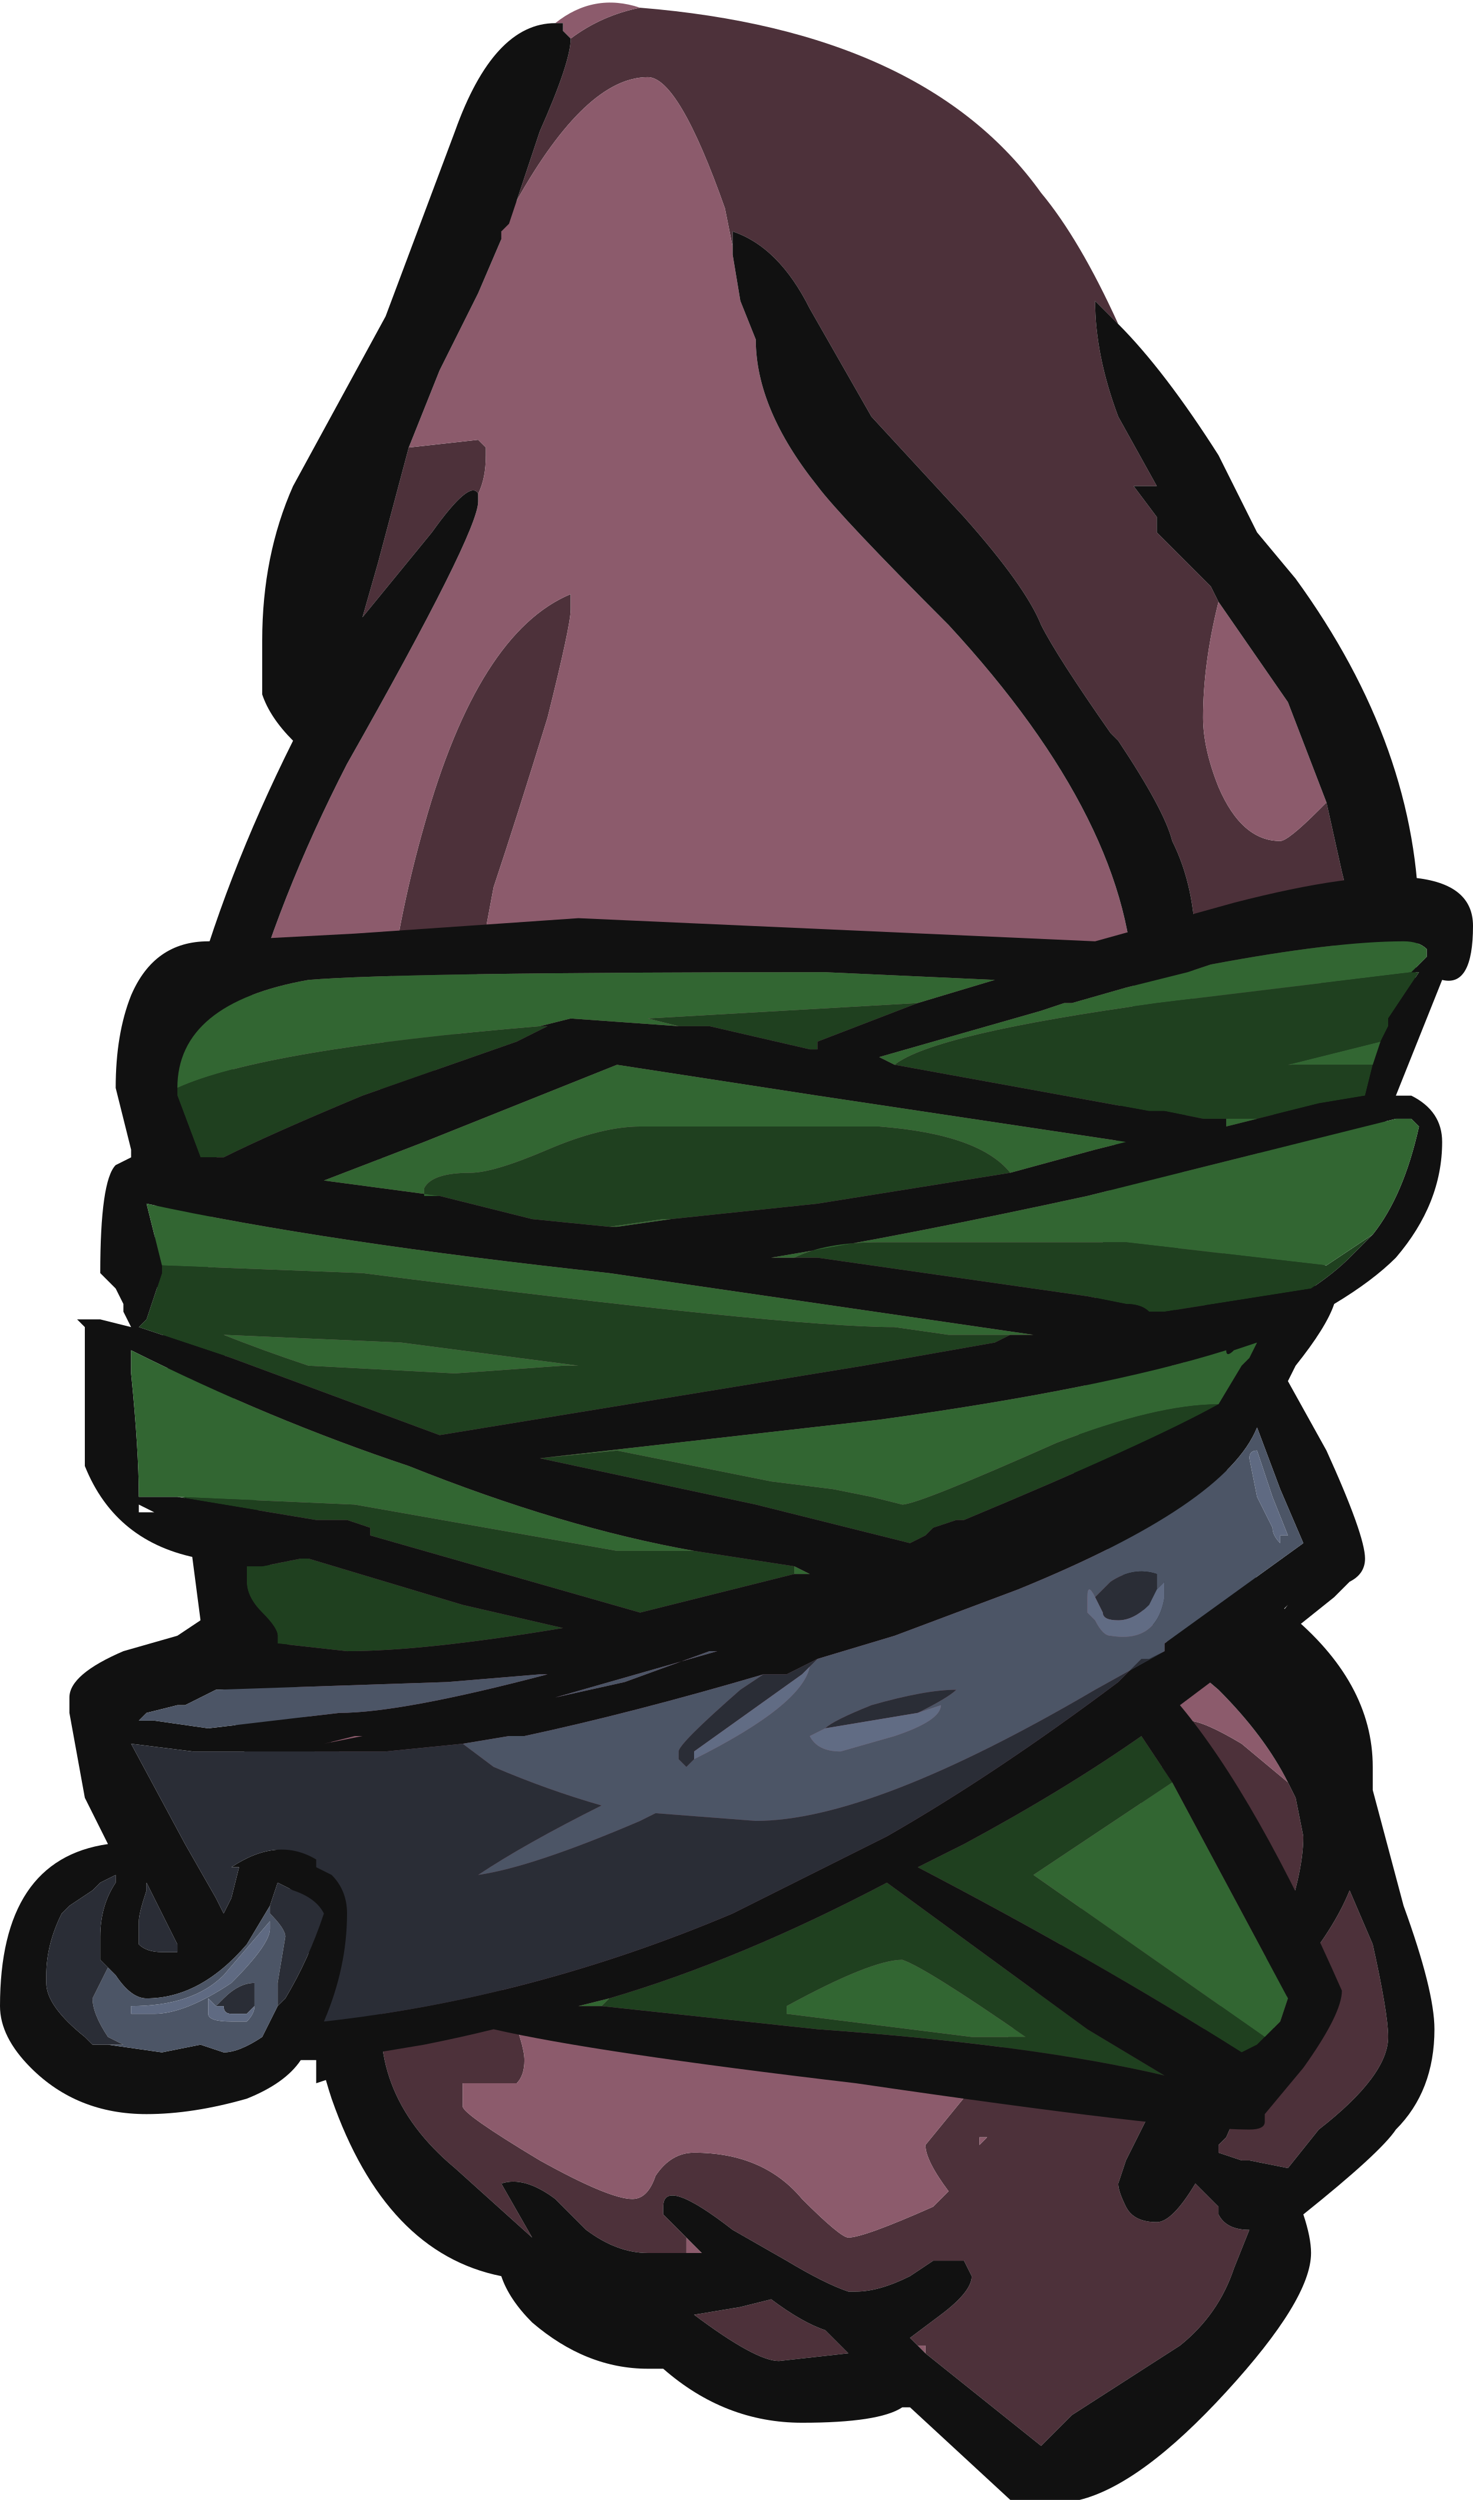 <?xml version="1.0" encoding="UTF-8" standalone="no"?>
<svg xmlns:ffdec="https://www.free-decompiler.com/flash" xmlns:xlink="http://www.w3.org/1999/xlink" ffdec:objectType="shape" height="16.2px" width="9.55px" xmlns="http://www.w3.org/2000/svg">
  <g transform="matrix(1.0, 0.0, 0.0, 1.0, 5.4, 16.3)">
    <path d="M-1.25 -16.25 Q0.6 -16.1 1.35 -15.05 1.6 -14.75 1.85 -14.2 L1.7 -14.35 Q1.7 -14.0 1.85 -13.6 L2.1 -13.15 1.95 -13.15 2.1 -12.95 2.1 -12.85 2.45 -12.5 2.5 -12.4 Q2.4 -12.0 2.4 -11.65 2.4 -11.45 2.5 -11.2 2.65 -10.85 2.9 -10.85 2.95 -10.85 3.15 -11.05 L3.2 -11.1 3.3 -10.65 3.35 -10.45 2.25 -7.4 2.2 -7.45 2.35 -10.15 Q2.35 -10.55 2.2 -10.85 2.15 -11.05 1.85 -11.5 L1.8 -11.55 Q1.45 -12.05 1.35 -12.25 1.25 -12.5 0.85 -12.95 L0.25 -13.6 -0.15 -14.3 Q-0.35 -14.7 -0.65 -14.8 L-0.65 -14.7 -0.7 -14.95 Q-1.0 -15.8 -1.2 -15.8 -1.6 -15.8 -2.05 -15.0 L-2.2 -14.7 -2.15 -14.75 -2.15 -14.8 -2.1 -14.85 -1.9 -15.45 Q-1.7 -15.9 -1.7 -16.05 -1.5 -16.2 -1.25 -16.25 M2.95 -4.75 L3.0 -4.65 3.05 -4.4 Q3.05 -4.15 2.9 -3.75 L2.8 -3.6 2.75 -3.65 2.1 -2.7 1.9 -2.3 1.85 -2.15 Q1.85 -2.1 1.9 -2.0 1.95 -1.9 2.1 -1.9 2.2 -1.9 2.35 -2.15 L2.5 -2.0 2.5 -1.95 Q2.55 -1.85 2.7 -1.85 L2.6 -1.6 Q2.5 -1.3 2.25 -1.1 L1.55 -0.65 1.35 -0.45 0.6 -1.05 0.6 -1.1 0.55 -1.1 0.5 -1.15 0.7 -1.3 Q0.9 -1.45 0.9 -1.55 L0.85 -1.65 0.65 -1.65 0.5 -1.55 Q0.3 -1.45 0.15 -1.45 L0.1 -1.45 Q-0.05 -1.5 -0.3 -1.65 L-0.65 -1.85 Q-1.1 -2.2 -1.1 -2.0 L-1.1 -1.95 Q-1.05 -1.9 -0.95 -1.8 L-0.95 -1.7 -1.2 -1.7 Q-1.4 -1.7 -1.6 -1.85 L-1.8 -2.05 Q-2.0 -2.2 -2.15 -2.15 L-1.95 -1.8 -2.45 -2.25 Q-3.05 -2.75 -2.9 -3.45 L-3.45 -5.25 -2.45 -4.05 Q-2.0 -3.15 -2.0 -2.95 -2.0 -2.85 -2.05 -2.8 L-2.4 -2.8 -2.4 -2.65 Q-2.4 -2.6 -1.9 -2.3 -1.45 -2.05 -1.3 -2.05 -1.2 -2.05 -1.15 -2.2 -1.05 -2.35 -0.9 -2.35 -0.45 -2.35 -0.2 -2.05 0.05 -1.8 0.1 -1.8 0.2 -1.8 0.65 -2.0 L0.75 -2.1 Q0.6 -2.3 0.6 -2.4 L1.05 -2.95 2.3 -5.15 Q2.4 -5.15 2.65 -5.0 L2.95 -4.75 M2.5 -2.4 L2.55 -2.45 2.9 -3.25 3.0 -3.5 Q3.25 -3.8 3.35 -4.05 L3.5 -3.7 Q3.6 -3.25 3.6 -3.1 3.6 -2.85 3.15 -2.5 L2.95 -2.25 2.7 -2.3 2.65 -2.3 2.5 -2.35 2.5 -2.4 M1.55 -6.65 L2.05 -5.8 1.55 -6.65 M0.95 -2.4 L1.0 -2.45 0.95 -2.45 0.95 -2.4 M-2.75 -13.4 L-2.3 -13.45 -2.25 -13.4 -2.25 -13.35 Q-2.25 -13.2 -2.3 -13.1 -2.35 -13.2 -2.6 -12.85 L-3.05 -12.3 -2.95 -12.65 -2.75 -13.4 M-1.7 -12.45 L-1.7 -12.35 Q-1.7 -12.25 -1.85 -11.65 -2.05 -11.0 -2.2 -10.55 L-2.35 -9.75 -2.95 -8.75 Q-2.95 -9.9 -2.65 -10.95 -2.3 -12.2 -1.7 -12.45 M-0.9 -1.3 L-0.6 -1.35 -0.4 -1.4 Q-0.2 -1.25 -0.05 -1.2 L0.1 -1.05 -0.35 -1.0 Q-0.5 -1.0 -0.9 -1.3" fill="#4d313a" fill-rule="evenodd" stroke="none"/>
    <path d="M-1.25 -16.25 Q-1.5 -16.2 -1.7 -16.05 L-1.75 -16.1 -1.75 -16.15 -1.8 -16.15 Q-1.55 -16.35 -1.25 -16.25 M-2.15 -14.75 L-2.2 -14.7 -2.05 -15.0 Q-1.6 -15.8 -1.2 -15.8 -1.0 -15.8 -0.7 -14.95 L-0.65 -14.7 -0.65 -14.65 -0.6 -14.35 -0.5 -14.1 Q-0.5 -13.65 -0.1 -13.15 0.05 -12.95 0.75 -12.25 1.95 -10.95 1.95 -9.85 L1.55 -6.65 2.05 -5.8 Q2.2 -5.6 2.5 -5.35 2.8 -5.05 2.95 -4.75 L2.65 -5.0 Q2.4 -5.15 2.3 -5.15 L1.05 -2.95 0.6 -2.4 Q0.6 -2.3 0.75 -2.1 L0.65 -2.0 Q0.2 -1.8 0.1 -1.8 0.05 -1.8 -0.2 -2.05 -0.45 -2.35 -0.9 -2.35 -1.05 -2.35 -1.15 -2.2 -1.2 -2.05 -1.3 -2.05 -1.45 -2.05 -1.9 -2.3 -2.4 -2.6 -2.4 -2.65 L-2.4 -2.8 -2.05 -2.8 Q-2.0 -2.85 -2.0 -2.95 -2.0 -3.15 -2.45 -4.05 L-3.45 -5.25 -4.05 -8.0 Q-4.05 -9.6 -3.15 -11.35 -2.3 -12.85 -2.3 -13.05 L-2.3 -13.1 Q-2.25 -13.2 -2.25 -13.35 L-2.25 -13.4 -2.3 -13.45 -2.75 -13.4 -2.55 -13.9 -2.3 -14.4 -2.15 -14.75 M2.2 -7.45 L2.25 -7.4 2.2 -7.45 M3.2 -11.1 L3.15 -11.05 Q2.95 -10.85 2.9 -10.85 2.65 -10.85 2.5 -11.2 2.4 -11.45 2.4 -11.65 2.4 -12.0 2.5 -12.4 L2.95 -11.75 3.2 -11.1 M-0.95 -1.7 L-0.95 -1.8 -0.85 -1.7 -0.95 -1.7 M0.55 -1.1 L0.6 -1.1 0.6 -1.05 0.55 -1.1 M2.75 -3.65 L2.8 -3.6 2.75 -3.65 M2.5 -2.4 L2.5 -2.35 2.5 -2.4 M0.95 -2.4 L0.95 -2.45 1.0 -2.45 0.95 -2.4 M-1.7 -12.45 Q-2.3 -12.2 -2.65 -10.95 -2.95 -9.9 -2.95 -8.75 L-2.35 -9.75 -2.2 -10.55 Q-2.05 -11.0 -1.85 -11.65 -1.7 -12.25 -1.7 -12.35 L-1.7 -12.45 M-3.05 -12.3 L-3.05 -12.3 M-0.9 -1.3 L-0.9 -1.3" fill="#8c5b6c" fill-rule="evenodd" stroke="none"/>
    <path d="M-1.7 -16.05 Q-1.7 -15.9 -1.9 -15.45 L-2.1 -14.85 -2.15 -14.8 -2.15 -14.75 -2.3 -14.4 -2.55 -13.9 -2.75 -13.4 -2.95 -12.65 -3.05 -12.3 -3.05 -12.3 -2.6 -12.85 Q-2.35 -13.2 -2.3 -13.1 L-2.3 -13.05 Q-2.3 -12.85 -3.15 -11.35 -4.05 -9.6 -4.05 -8.0 L-3.45 -5.25 -2.9 -3.45 Q-3.05 -2.75 -2.45 -2.25 L-1.95 -1.8 -2.15 -2.15 Q-2.0 -2.2 -1.8 -2.05 L-1.6 -1.85 Q-1.4 -1.7 -1.2 -1.7 L-0.95 -1.7 -0.85 -1.7 -0.95 -1.8 Q-1.05 -1.9 -1.1 -1.95 L-1.1 -2.0 Q-1.1 -2.2 -0.65 -1.85 L-0.3 -1.65 Q-0.05 -1.5 0.1 -1.45 L0.15 -1.45 Q0.3 -1.45 0.5 -1.55 L0.65 -1.65 0.85 -1.65 0.9 -1.55 Q0.9 -1.45 0.7 -1.3 L0.5 -1.15 0.55 -1.1 0.6 -1.05 1.35 -0.45 1.55 -0.65 2.25 -1.1 Q2.5 -1.3 2.6 -1.6 L2.7 -1.85 Q2.55 -1.85 2.5 -1.95 L2.5 -2.0 2.35 -2.15 Q2.2 -1.9 2.1 -1.9 1.95 -1.9 1.9 -2.0 1.85 -2.1 1.85 -2.15 L1.9 -2.3 2.1 -2.7 2.75 -3.65 2.8 -3.6 2.9 -3.75 Q3.05 -4.15 3.05 -4.4 L3.0 -4.65 2.95 -4.75 Q2.8 -5.05 2.5 -5.35 2.2 -5.6 2.05 -5.8 L1.55 -6.65 1.95 -9.85 Q1.95 -10.95 0.75 -12.25 0.05 -12.95 -0.1 -13.15 -0.5 -13.65 -0.5 -14.1 L-0.6 -14.35 -0.65 -14.65 -0.65 -14.7 -0.65 -14.8 Q-0.35 -14.7 -0.15 -14.3 L0.25 -13.6 0.85 -12.95 Q1.25 -12.5 1.35 -12.25 1.45 -12.05 1.8 -11.55 L1.85 -11.5 Q2.15 -11.05 2.2 -10.85 2.35 -10.55 2.35 -10.15 L2.2 -7.45 2.25 -7.4 3.35 -10.45 3.3 -10.65 3.2 -11.1 2.95 -11.75 2.5 -12.4 2.45 -12.5 2.1 -12.85 2.1 -12.95 1.95 -13.15 2.1 -13.15 1.85 -13.6 Q1.7 -14.0 1.7 -14.35 L1.85 -14.2 Q2.15 -13.9 2.5 -13.35 L2.75 -12.85 3.0 -12.55 Q3.8 -11.45 3.8 -10.3 L3.75 -9.6 3.5 -8.75 2.4 -6.45 2.95 -5.85 Q3.5 -5.4 3.5 -4.85 L3.5 -4.7 3.7 -3.95 Q3.9 -3.4 3.9 -3.15 3.9 -2.75 3.65 -2.5 3.55 -2.35 3.05 -1.95 3.1 -1.8 3.1 -1.7 3.1 -1.4 2.55 -0.8 2.0 -0.2 1.6 -0.1 L1.15 -0.1 0.5 -0.7 0.45 -0.7 Q0.3 -0.6 -0.2 -0.6 -0.7 -0.6 -1.1 -0.95 L-1.2 -0.95 Q-1.6 -0.95 -1.95 -1.25 -2.1 -1.4 -2.15 -1.55 -2.9 -1.7 -3.25 -2.7 -3.4 -3.15 -3.4 -3.7 L-4.1 -5.8 -4.4 -8.1 Q-4.4 -9.7 -3.5 -11.5 -3.65 -11.65 -3.7 -11.8 L-3.7 -12.15 Q-3.7 -12.7 -3.5 -13.15 L-2.9 -14.25 -2.45 -15.45 Q-2.2 -16.15 -1.8 -16.15 L-1.75 -16.15 -1.75 -16.1 -1.7 -16.05 M2.5 -2.35 L2.65 -2.3 2.7 -2.3 2.95 -2.25 3.15 -2.5 Q3.6 -2.85 3.6 -3.1 3.6 -3.25 3.5 -3.7 L3.35 -4.05 Q3.25 -3.8 3.0 -3.5 L2.9 -3.25 2.55 -2.45 2.5 -2.4 2.5 -2.35 M-0.9 -1.3 Q-0.5 -1.0 -0.35 -1.0 L0.1 -1.05 -0.05 -1.2 Q-0.2 -1.25 -0.4 -1.4 L-0.6 -1.35 -0.9 -1.3 -0.9 -1.3" fill="#111111" fill-rule="evenodd" stroke="none"/>
    <path d="M0.4 -9.4 Q0.65 -9.6 2.1 -9.8 L3.75 -10.0 3.8 -10.0 3.6 -9.7 3.6 -9.65 3.55 -9.55 2.95 -9.4 3.5 -9.4 3.45 -9.2 3.15 -9.15 2.75 -9.05 2.4 -9.05 2.15 -9.1 2.05 -9.1 0.4 -9.4 M-2.55 -8.55 L-2.65 -8.55 -2.65 -8.6 Q-2.6 -8.7 -2.35 -8.7 -2.2 -8.7 -1.85 -8.85 -1.5 -9.0 -1.25 -9.0 L0.3 -9.0 Q0.95 -8.95 1.15 -8.7 L-0.1 -8.5 -1.05 -8.4 -1.1 -8.4 -1.45 -8.35 -1.95 -8.4 -2.55 -8.55 M-4.25 -9.25 Q-3.7 -9.5 -1.9 -9.65 L-1.85 -9.65 -2.05 -9.55 -3.05 -9.2 Q-3.65 -8.95 -3.95 -8.8 L-4.1 -8.8 -4.25 -9.2 -4.25 -9.25 M-1.0 -9.65 L-1.2 -9.7 0.55 -9.8 -0.1 -9.55 -0.1 -9.5 -0.15 -9.5 -0.8 -9.65 -1.0 -9.65 M-0.1 -8.15 L-0.25 -8.15 Q-0.05 -8.25 0.3 -8.25 L1.9 -8.25 3.2 -8.1 3.5 -8.3 3.35 -8.15 Q3.25 -8.05 3.1 -7.95 L2.15 -7.8 2.1 -7.8 2.05 -7.8 Q2.0 -7.85 1.9 -7.85 L1.65 -7.9 -0.1 -8.15 M-4.35 -8.1 L-3.05 -8.05 Q-0.3 -7.7 0.4 -7.7 L0.75 -7.65 1.15 -7.65 1.05 -7.6 0.2 -7.45 -2.55 -7.0 -3.9 -7.5 -4.5 -7.7 -4.45 -7.75 -4.35 -8.05 -4.35 -8.1 M-1.9 -6.85 L-1.4 -6.9 -0.4 -6.7 0.0 -6.65 0.25 -6.6 0.45 -6.55 Q0.55 -6.55 1.45 -6.95 2.1 -7.2 2.5 -7.2 2.05 -6.95 0.85 -6.45 L0.8 -6.45 0.65 -6.4 0.6 -6.35 0.5 -6.3 -0.5 -6.55 -1.9 -6.85 M2.8 -3.1 L2.75 -3.05 2.65 -3.0 Q1.7 -3.6 0.55 -4.2 L0.85 -4.35 Q1.5 -4.7 2.0 -5.05 L2.2 -4.75 1.3 -4.15 2.8 -3.1 M-1.45 -3.35 Q-0.6 -3.6 0.35 -4.1 L1.65 -3.15 2.15 -2.85 Q1.3 -3.05 -0.1 -3.15 L-1.5 -3.3 -1.45 -3.35 M1.25 -3.1 Q0.6 -3.55 0.45 -3.6 0.25 -3.6 -0.3 -3.3 L-0.3 -3.25 0.9 -3.1 1.25 -3.1 M-4.25 -6.6 L-3.1 -6.55 -1.4 -6.25 -0.9 -6.25 -0.25 -6.15 -0.25 -6.1 -1.25 -5.85 -3.0 -6.35 -3.0 -6.4 -3.15 -6.45 -3.35 -6.45 -4.25 -6.6 M-3.4 -7.45 L-2.45 -7.4 -1.75 -7.45 -1.65 -7.45 -2.8 -7.6 -3.95 -7.65 Q-3.7 -7.55 -3.4 -7.45 M-2.4 -5.9 L-1.75 -5.75 Q-2.65 -5.6 -3.15 -5.6 L-3.6 -5.65 -3.6 -5.7 Q-3.6 -5.75 -3.7 -5.85 -3.8 -5.95 -3.8 -6.05 L-3.8 -6.15 -3.7 -6.15 -3.45 -6.2 -3.4 -6.2 -2.4 -5.9" fill="#1f401f" fill-rule="evenodd" stroke="none"/>
    <path d="M3.75 -10.0 L3.85 -10.1 3.85 -10.15 Q3.8 -10.2 3.7 -10.2 3.25 -10.2 2.45 -10.05 L2.3 -10.0 1.9 -9.9 1.55 -9.8 1.5 -9.8 1.35 -9.75 0.3 -9.45 0.4 -9.4 2.05 -9.1 2.15 -9.1 2.4 -9.05 2.55 -9.05 2.55 -9.0 2.75 -9.05 3.15 -9.15 3.45 -9.2 3.5 -9.4 3.55 -9.55 3.6 -9.65 3.6 -9.7 3.8 -10.0 3.75 -10.0 M1.15 -8.7 L1.7 -8.85 1.9 -8.9 -0.1 -9.2 -1.4 -9.4 -2.65 -8.9 -3.3 -8.65 -2.55 -8.55 -1.95 -8.4 -1.45 -8.35 -1.4 -8.35 -1.05 -8.4 -0.1 -8.5 1.15 -8.7 M2.6 -10.45 Q4.15 -10.85 4.15 -10.3 4.15 -9.9 3.95 -9.95 L3.65 -9.2 3.75 -9.2 Q3.95 -9.1 3.95 -8.9 3.95 -8.5 3.65 -8.15 3.5 -8.0 3.25 -7.85 3.2 -7.7 3.0 -7.45 L2.95 -7.35 3.2 -6.9 Q3.45 -6.35 3.45 -6.2 3.45 -6.1 3.35 -6.05 L3.25 -5.95 3.0 -5.75 2.9 -5.85 2.95 -5.9 Q2.75 -5.65 2.45 -5.4 L2.25 -5.25 Q2.75 -4.65 3.3 -3.4 3.3 -3.25 3.05 -2.9 L2.8 -2.6 2.8 -2.55 Q2.8 -2.5 2.7 -2.5 2.2 -2.5 0.15 -2.8 -1.55 -3.0 -2.2 -3.15 -2.4 -3.1 -2.65 -3.05 L-3.25 -2.95 -3.2 -2.85 -3.35 -2.8 -3.35 -2.95 -3.45 -2.95 Q-3.55 -2.8 -3.8 -2.7 -4.15 -2.6 -4.45 -2.6 -4.9 -2.6 -5.2 -2.9 -5.4 -3.1 -5.4 -3.3 -5.4 -4.25 -4.7 -4.35 L-4.85 -4.65 -4.95 -5.2 -4.95 -5.3 Q-4.95 -5.45 -4.6 -5.6 L-4.25 -5.7 -4.1 -5.8 -4.05 -5.85 -4.1 -6.2 Q-4.65 -6.3 -4.85 -6.8 -4.85 -6.9 -4.85 -7.55 L-4.85 -7.7 -4.9 -7.75 -4.75 -7.75 -4.55 -7.7 -4.6 -7.8 -4.6 -7.85 -4.65 -7.95 -4.75 -8.05 Q-4.75 -8.65 -4.65 -8.75 L-4.55 -8.8 -4.55 -8.85 -4.65 -9.25 Q-4.65 -9.6 -4.55 -9.85 -4.4 -10.2 -4.05 -10.2 L-3.1 -10.25 -1.65 -10.35 1.7 -10.2 2.6 -10.45 M0.55 -9.8 L1.05 -9.95 -0.05 -10.0 Q-2.8 -10.0 -3.4 -9.95 -4.25 -9.8 -4.25 -9.25 L-4.25 -9.2 -4.1 -8.8 -3.95 -8.8 Q-3.65 -8.95 -3.05 -9.2 L-2.05 -9.55 -1.85 -9.65 -1.9 -9.65 -1.7 -9.7 -1.0 -9.65 -0.8 -9.65 -0.15 -9.5 -0.1 -9.5 -0.1 -9.55 0.55 -9.8 M3.5 -8.3 Q3.7 -8.55 3.8 -9.0 L3.75 -9.05 3.65 -9.05 1.65 -8.55 Q0.5 -8.3 -0.4 -8.15 L-0.1 -8.15 1.65 -7.9 1.9 -7.85 Q2.0 -7.85 2.05 -7.8 L2.1 -7.8 2.15 -7.8 3.1 -7.95 Q3.25 -8.05 3.35 -8.15 L3.5 -8.3 M1.15 -7.65 L1.3 -7.65 -1.45 -8.05 Q-3.3 -8.25 -4.45 -8.5 L-4.35 -8.1 -4.35 -8.05 -4.45 -7.75 -4.5 -7.7 -3.9 -7.5 -2.55 -7.0 0.2 -7.45 1.05 -7.6 1.15 -7.65 M2.5 -7.2 L2.65 -7.45 2.7 -7.5 2.75 -7.6 2.6 -7.55 Q2.55 -7.5 2.55 -7.55 1.75 -7.3 0.3 -7.1 L-1.9 -6.85 -0.5 -6.55 0.5 -6.3 0.6 -6.35 0.65 -6.4 0.8 -6.45 0.85 -6.45 Q2.05 -6.95 2.5 -7.2 M2.15 -5.65 L3.05 -6.3 2.9 -6.65 2.75 -7.05 Q2.55 -6.55 1.2 -6.0 L0.4 -5.7 -0.1 -5.55 -0.3 -5.45 -0.45 -5.45 Q-1.3 -5.2 -2.0 -5.05 L-2.1 -5.05 -2.4 -5.0 -2.9 -4.95 -4.15 -4.95 -4.55 -5.0 -4.2 -4.35 -4.0 -4.0 -3.95 -3.9 -3.9 -4.0 -3.85 -4.2 -3.9 -4.2 Q-3.6 -4.4 -3.35 -4.25 L-3.35 -4.2 -3.25 -4.15 Q-3.15 -4.05 -3.15 -3.9 -3.15 -3.55 -3.3 -3.2 -1.95 -3.35 -0.65 -3.9 -0.15 -4.15 0.35 -4.4 1.05 -4.8 1.85 -5.4 L2.0 -5.55 2.05 -5.55 2.15 -5.6 2.15 -5.65 M2.2 -4.75 L2.0 -5.05 Q1.5 -4.7 0.85 -4.35 L0.55 -4.2 Q1.7 -3.6 2.65 -3.0 L2.75 -3.05 2.8 -3.1 2.9 -3.2 2.95 -3.35 2.2 -4.75 M-1.5 -3.3 L-0.1 -3.15 Q1.3 -3.05 2.15 -2.85 L1.65 -3.15 0.35 -4.1 Q-0.6 -3.6 -1.45 -3.35 L-1.65 -3.3 -1.5 -3.3 M-0.9 -6.25 Q-1.75 -6.4 -2.75 -6.8 -3.65 -7.1 -4.55 -7.55 -4.55 -7.5 -4.55 -7.4 -4.5 -6.9 -4.5 -6.6 L-4.25 -6.6 -3.35 -6.45 -3.15 -6.45 -3.0 -6.4 -3.0 -6.35 -1.25 -5.85 -0.25 -6.1 -0.15 -6.1 -0.25 -6.15 -0.9 -6.25 M-0.8 -5.6 L-1.35 -5.4 -1.8 -5.3 -0.75 -5.6 -0.8 -5.6 M-2.4 -5.9 L-3.4 -6.2 -3.45 -6.2 -3.7 -6.15 -3.8 -6.15 -3.8 -6.05 Q-3.8 -5.95 -3.7 -5.85 -3.6 -5.75 -3.6 -5.7 L-3.6 -5.65 -3.15 -5.6 Q-2.65 -5.6 -1.75 -5.75 L-2.4 -5.9 M-1.8 -5.45 L-1.9 -5.45 -2.5 -5.4 -4.0 -5.35 -4.2 -5.25 -4.25 -5.25 -4.45 -5.2 -4.5 -5.15 -4.4 -5.15 -4.05 -5.1 -3.2 -5.2 Q-2.8 -5.2 -1.85 -5.45 L-1.8 -5.45 M-3.65 -5.55 L-3.7 -5.5 -3.55 -5.5 -3.65 -5.55 M-4.5 -6.55 L-4.5 -6.5 -4.4 -6.5 -4.5 -6.55 M-4.45 -4.05 Q-4.5 -3.9 -4.5 -3.85 L-4.5 -3.7 Q-4.45 -3.65 -4.35 -3.65 L-4.25 -3.65 -4.25 -3.7 -4.45 -4.1 -4.45 -4.05 M-4.7 -3.55 L-4.75 -3.6 -4.75 -3.75 Q-4.75 -3.95 -4.65 -4.1 L-4.65 -4.15 -4.75 -4.1 -4.8 -4.05 -4.95 -3.95 -5.0 -3.9 Q-5.1 -3.7 -5.1 -3.5 L-5.1 -3.45 Q-5.1 -3.3 -4.85 -3.1 L-4.8 -3.05 -4.7 -3.05 -4.35 -3.0 -4.1 -3.05 -3.95 -3.0 Q-3.85 -3.0 -3.7 -3.1 L-3.6 -3.3 -3.55 -3.35 Q-3.4 -3.6 -3.3 -3.9 -3.35 -4.0 -3.5 -4.05 L-3.6 -4.1 -3.65 -3.95 -3.8 -3.7 Q-4.1 -3.35 -4.45 -3.35 -4.55 -3.35 -4.65 -3.5 L-4.7 -3.55 M-3.3 -5.0 L-3.05 -5.05 -3.1 -5.05 -3.3 -5.0" fill="#111111" fill-rule="evenodd" stroke="none"/>
    <path d="M-0.1 -5.55 L0.4 -5.7 1.2 -6.0 Q2.55 -6.55 2.75 -7.05 L2.9 -6.65 3.05 -6.3 2.15 -5.65 2.15 -5.6 1.7 -5.35 Q0.25 -4.5 -0.5 -4.5 L-1.15 -4.55 -1.25 -4.5 Q-1.95 -4.2 -2.3 -4.15 -2.0 -4.35 -1.5 -4.6 -1.85 -4.7 -2.2 -4.85 L-2.4 -5.0 -2.1 -5.05 -2.0 -5.05 Q-1.3 -5.2 -0.45 -5.45 L-0.6 -5.35 Q-1.0 -5.0 -1.0 -4.95 L-1.0 -4.9 -0.95 -4.85 -0.9 -4.9 Q-0.2 -5.25 -0.15 -5.5 L-0.2 -5.45 -0.1 -5.55 M2.9 -6.3 L2.9 -6.35 2.95 -6.35 2.85 -6.6 2.75 -6.9 Q2.7 -6.9 2.7 -6.85 L2.75 -6.6 2.85 -6.4 Q2.85 -6.35 2.9 -6.3 M2.1 -6.0 L2.1 -6.1 Q1.95 -6.15 1.8 -6.05 L1.7 -5.95 Q1.65 -6.05 1.65 -5.95 L1.65 -5.85 1.7 -5.8 Q1.75 -5.7 1.8 -5.7 2.1 -5.65 2.15 -5.95 2.15 -6.1 2.15 -6.05 L2.1 -6.0 M-0.05 -5.1 L-0.15 -5.05 Q-0.1 -4.95 0.05 -4.95 L0.4 -5.05 Q0.7 -5.15 0.7 -5.25 L0.55 -5.2 Q0.75 -5.3 0.8 -5.35 0.6 -5.35 0.25 -5.25 0.0 -5.15 -0.05 -5.1 M-0.8 -5.6 L-0.75 -5.6 -1.8 -5.3 -1.35 -5.4 -0.8 -5.6 M-1.8 -5.45 L-1.85 -5.45 Q-2.8 -5.2 -3.2 -5.2 L-4.05 -5.1 -4.4 -5.15 -4.5 -5.15 -4.45 -5.2 -4.25 -5.25 -4.2 -5.25 -4.0 -5.35 -2.5 -5.4 -1.9 -5.45 -1.8 -5.45 M-4.7 -3.05 L-4.6 -3.05 -4.7 -3.1 Q-4.8 -3.25 -4.8 -3.35 L-4.7 -3.55 -4.65 -3.5 Q-4.55 -3.35 -4.45 -3.35 -4.1 -3.35 -3.8 -3.7 L-3.65 -3.95 -3.65 -3.9 Q-3.55 -3.8 -3.55 -3.75 L-3.6 -3.45 -3.6 -3.3 -3.7 -3.1 Q-3.85 -3.0 -3.95 -3.0 L-4.1 -3.05 -4.35 -3.0 -4.7 -3.05 M-3.65 -3.8 L-3.65 -3.85 -3.95 -3.5 Q-4.15 -3.3 -4.55 -3.3 L-4.55 -3.25 -4.4 -3.25 Q-4.2 -3.25 -3.9 -3.45 -3.65 -3.7 -3.65 -3.8 M-3.75 -3.3 L-3.75 -3.45 Q-3.85 -3.45 -3.95 -3.35 L-4.0 -3.3 -4.05 -3.35 -4.05 -3.25 Q-4.05 -3.2 -3.9 -3.2 -3.85 -3.2 -3.8 -3.2 -3.75 -3.25 -3.75 -3.3" fill="#4c5566" fill-rule="evenodd" stroke="none"/>
    <path d="M-0.1 -5.55 L-0.2 -5.45 -0.9 -4.95 -0.9 -4.9 -0.95 -4.85 -1.0 -4.9 -1.0 -4.95 Q-1.0 -5.0 -0.6 -5.35 L-0.45 -5.45 -0.3 -5.45 -0.1 -5.55 M-2.4 -5.0 L-2.2 -4.85 Q-1.85 -4.7 -1.5 -4.6 -2.0 -4.35 -2.3 -4.15 -1.95 -4.2 -1.25 -4.5 L-1.15 -4.55 -0.5 -4.5 Q0.25 -4.5 1.7 -5.35 L2.15 -5.6 2.15 -5.65 2.15 -5.6 2.05 -5.55 2.0 -5.55 1.85 -5.4 Q1.05 -4.8 0.35 -4.4 -0.15 -4.15 -0.65 -3.9 -1.95 -3.35 -3.3 -3.2 -3.15 -3.55 -3.15 -3.9 -3.15 -4.05 -3.25 -4.15 L-3.35 -4.2 -3.35 -4.25 Q-3.6 -4.4 -3.9 -4.2 L-3.85 -4.2 -3.9 -4.0 -3.95 -3.9 -4.0 -4.0 -4.2 -4.35 -4.55 -5.0 -4.15 -4.95 -2.9 -4.95 -2.4 -5.0 M1.7 -5.95 L1.8 -6.05 Q1.95 -6.15 2.1 -6.1 L2.1 -6.0 2.05 -5.9 Q1.95 -5.8 1.85 -5.8 1.75 -5.8 1.75 -5.85 L1.7 -5.95 M-0.05 -5.1 Q0.0 -5.15 0.25 -5.25 0.6 -5.35 0.8 -5.35 0.75 -5.3 0.55 -5.2 L-0.05 -5.1 M-4.7 -3.05 L-4.8 -3.05 -4.85 -3.1 Q-5.1 -3.3 -5.1 -3.45 L-5.1 -3.5 Q-5.1 -3.7 -5.0 -3.9 L-4.95 -3.95 -4.8 -4.05 -4.75 -4.1 -4.65 -4.15 -4.65 -4.1 Q-4.75 -3.95 -4.75 -3.75 L-4.75 -3.6 -4.7 -3.55 -4.8 -3.35 Q-4.8 -3.25 -4.7 -3.1 L-4.6 -3.05 -4.7 -3.05 M-4.45 -4.05 L-4.45 -4.1 -4.25 -3.7 -4.25 -3.65 -4.35 -3.65 Q-4.45 -3.65 -4.5 -3.7 L-4.5 -3.85 Q-4.5 -3.9 -4.45 -4.05 M-3.65 -3.95 L-3.6 -4.1 -3.5 -4.05 Q-3.35 -4.0 -3.3 -3.9 -3.4 -3.6 -3.55 -3.35 L-3.6 -3.3 -3.6 -3.45 -3.55 -3.75 Q-3.55 -3.8 -3.65 -3.9 L-3.65 -3.95 M-4.0 -3.3 L-3.95 -3.35 Q-3.85 -3.45 -3.75 -3.45 L-3.75 -3.3 -3.8 -3.25 Q-3.85 -3.25 -3.9 -3.25 -3.95 -3.25 -3.95 -3.3 L-4.0 -3.3" fill="#2a2d36" fill-rule="evenodd" stroke="none"/>
    <path d="M-0.2 -5.45 L-0.15 -5.5 Q-0.2 -5.25 -0.9 -4.9 L-0.9 -4.95 -0.2 -5.45 M1.7 -5.95 L1.75 -5.85 Q1.75 -5.8 1.85 -5.8 1.95 -5.8 2.05 -5.9 L2.1 -6.0 2.15 -6.05 Q2.15 -6.1 2.15 -5.95 2.1 -5.65 1.8 -5.7 1.75 -5.7 1.7 -5.8 L1.65 -5.85 1.65 -5.95 Q1.65 -6.05 1.7 -5.95 M0.55 -5.2 L0.7 -5.25 Q0.7 -5.15 0.4 -5.05 L0.05 -4.95 Q-0.1 -4.95 -0.15 -5.05 L-0.05 -5.1 0.55 -5.2" fill="#616c84" fill-rule="evenodd" stroke="none"/>
    <path d="M2.9 -6.3 Q2.85 -6.35 2.85 -6.4 L2.75 -6.6 2.7 -6.85 Q2.7 -6.9 2.75 -6.9 L2.85 -6.6 2.95 -6.35 2.9 -6.35 2.9 -6.3 M-3.65 -3.8 Q-3.65 -3.7 -3.9 -3.45 -4.2 -3.25 -4.4 -3.25 L-4.55 -3.25 -4.55 -3.3 Q-4.15 -3.3 -3.95 -3.5 L-3.65 -3.85 -3.65 -3.8 M-3.75 -3.3 Q-3.75 -3.25 -3.8 -3.2 -3.85 -3.2 -3.9 -3.2 -4.05 -3.2 -4.05 -3.25 L-4.05 -3.35 -4.0 -3.3 -3.95 -3.3 Q-3.95 -3.25 -3.9 -3.25 -3.85 -3.25 -3.8 -3.25 L-3.75 -3.3" fill="#5f6a82" fill-rule="evenodd" stroke="none"/>
    <path d="M0.4 -9.4 L0.3 -9.45 1.35 -9.75 1.5 -9.8 1.55 -9.8 1.9 -9.9 2.3 -10.0 2.45 -10.05 Q3.25 -10.2 3.7 -10.2 3.8 -10.2 3.85 -10.15 L3.85 -10.1 3.75 -10.0 2.1 -9.8 Q0.65 -9.6 0.4 -9.4 M3.55 -9.55 L3.5 -9.4 2.95 -9.4 3.55 -9.55 M2.75 -9.05 L2.55 -9.0 2.55 -9.05 2.4 -9.05 2.75 -9.05 M-2.55 -8.55 L-3.3 -8.65 -2.65 -8.9 -1.4 -9.4 -0.1 -9.2 1.9 -8.9 1.7 -8.85 1.15 -8.7 Q0.95 -8.95 0.3 -9.0 L-1.25 -9.0 Q-1.5 -9.0 -1.85 -8.85 -2.2 -8.7 -2.35 -8.7 -2.6 -8.7 -2.65 -8.6 L-2.65 -8.55 -2.55 -8.55 M-1.05 -8.4 L-1.4 -8.35 -1.45 -8.35 -1.1 -8.4 -1.05 -8.4 M-4.25 -9.25 Q-4.25 -9.8 -3.4 -9.95 -2.8 -10.0 -0.05 -10.0 L1.05 -9.95 0.55 -9.8 -1.2 -9.7 -1.0 -9.65 -1.7 -9.7 -1.9 -9.65 Q-3.7 -9.5 -4.25 -9.25 M3.5 -8.3 L3.2 -8.1 1.9 -8.25 0.3 -8.25 Q-0.05 -8.25 -0.25 -8.15 L-0.1 -8.15 -0.4 -8.15 Q0.5 -8.3 1.65 -8.55 L3.65 -9.05 3.75 -9.05 3.8 -9.0 Q3.7 -8.55 3.5 -8.3 M2.05 -7.8 L2.1 -7.8 2.05 -7.8 M1.15 -7.65 L0.75 -7.65 0.4 -7.7 Q-0.3 -7.7 -3.05 -8.05 L-4.35 -8.1 -4.45 -8.5 Q-3.3 -8.25 -1.45 -8.05 L1.3 -7.65 1.15 -7.65 M-1.9 -6.85 L0.3 -7.1 Q1.75 -7.3 2.55 -7.55 2.55 -7.5 2.6 -7.55 L2.75 -7.6 2.7 -7.5 2.65 -7.45 2.5 -7.2 Q2.1 -7.2 1.45 -6.95 0.55 -6.55 0.45 -6.55 L0.25 -6.6 0.0 -6.65 -0.4 -6.7 -1.4 -6.9 -1.9 -6.85 M2.8 -3.1 L1.3 -4.15 2.2 -4.75 2.95 -3.35 2.9 -3.2 2.8 -3.1 M-1.45 -3.35 L-1.5 -3.3 -1.65 -3.3 -1.45 -3.35 M1.25 -3.1 L0.9 -3.1 -0.3 -3.25 -0.3 -3.3 Q0.25 -3.6 0.45 -3.6 0.6 -3.55 1.25 -3.1 M-4.25 -6.6 L-4.5 -6.6 Q-4.5 -6.9 -4.55 -7.4 -4.55 -7.5 -4.55 -7.55 -3.65 -7.1 -2.75 -6.8 -1.75 -6.4 -0.9 -6.25 L-1.4 -6.25 -3.1 -6.55 -4.25 -6.6 M-0.25 -6.15 L-0.15 -6.1 -0.25 -6.1 -0.25 -6.15 M-3.4 -7.45 Q-3.7 -7.55 -3.95 -7.65 L-2.8 -7.6 -1.65 -7.45 -1.75 -7.45 -2.45 -7.4 -3.4 -7.45" fill="#326632" fill-rule="evenodd" stroke="none"/>
  </g>
</svg>
